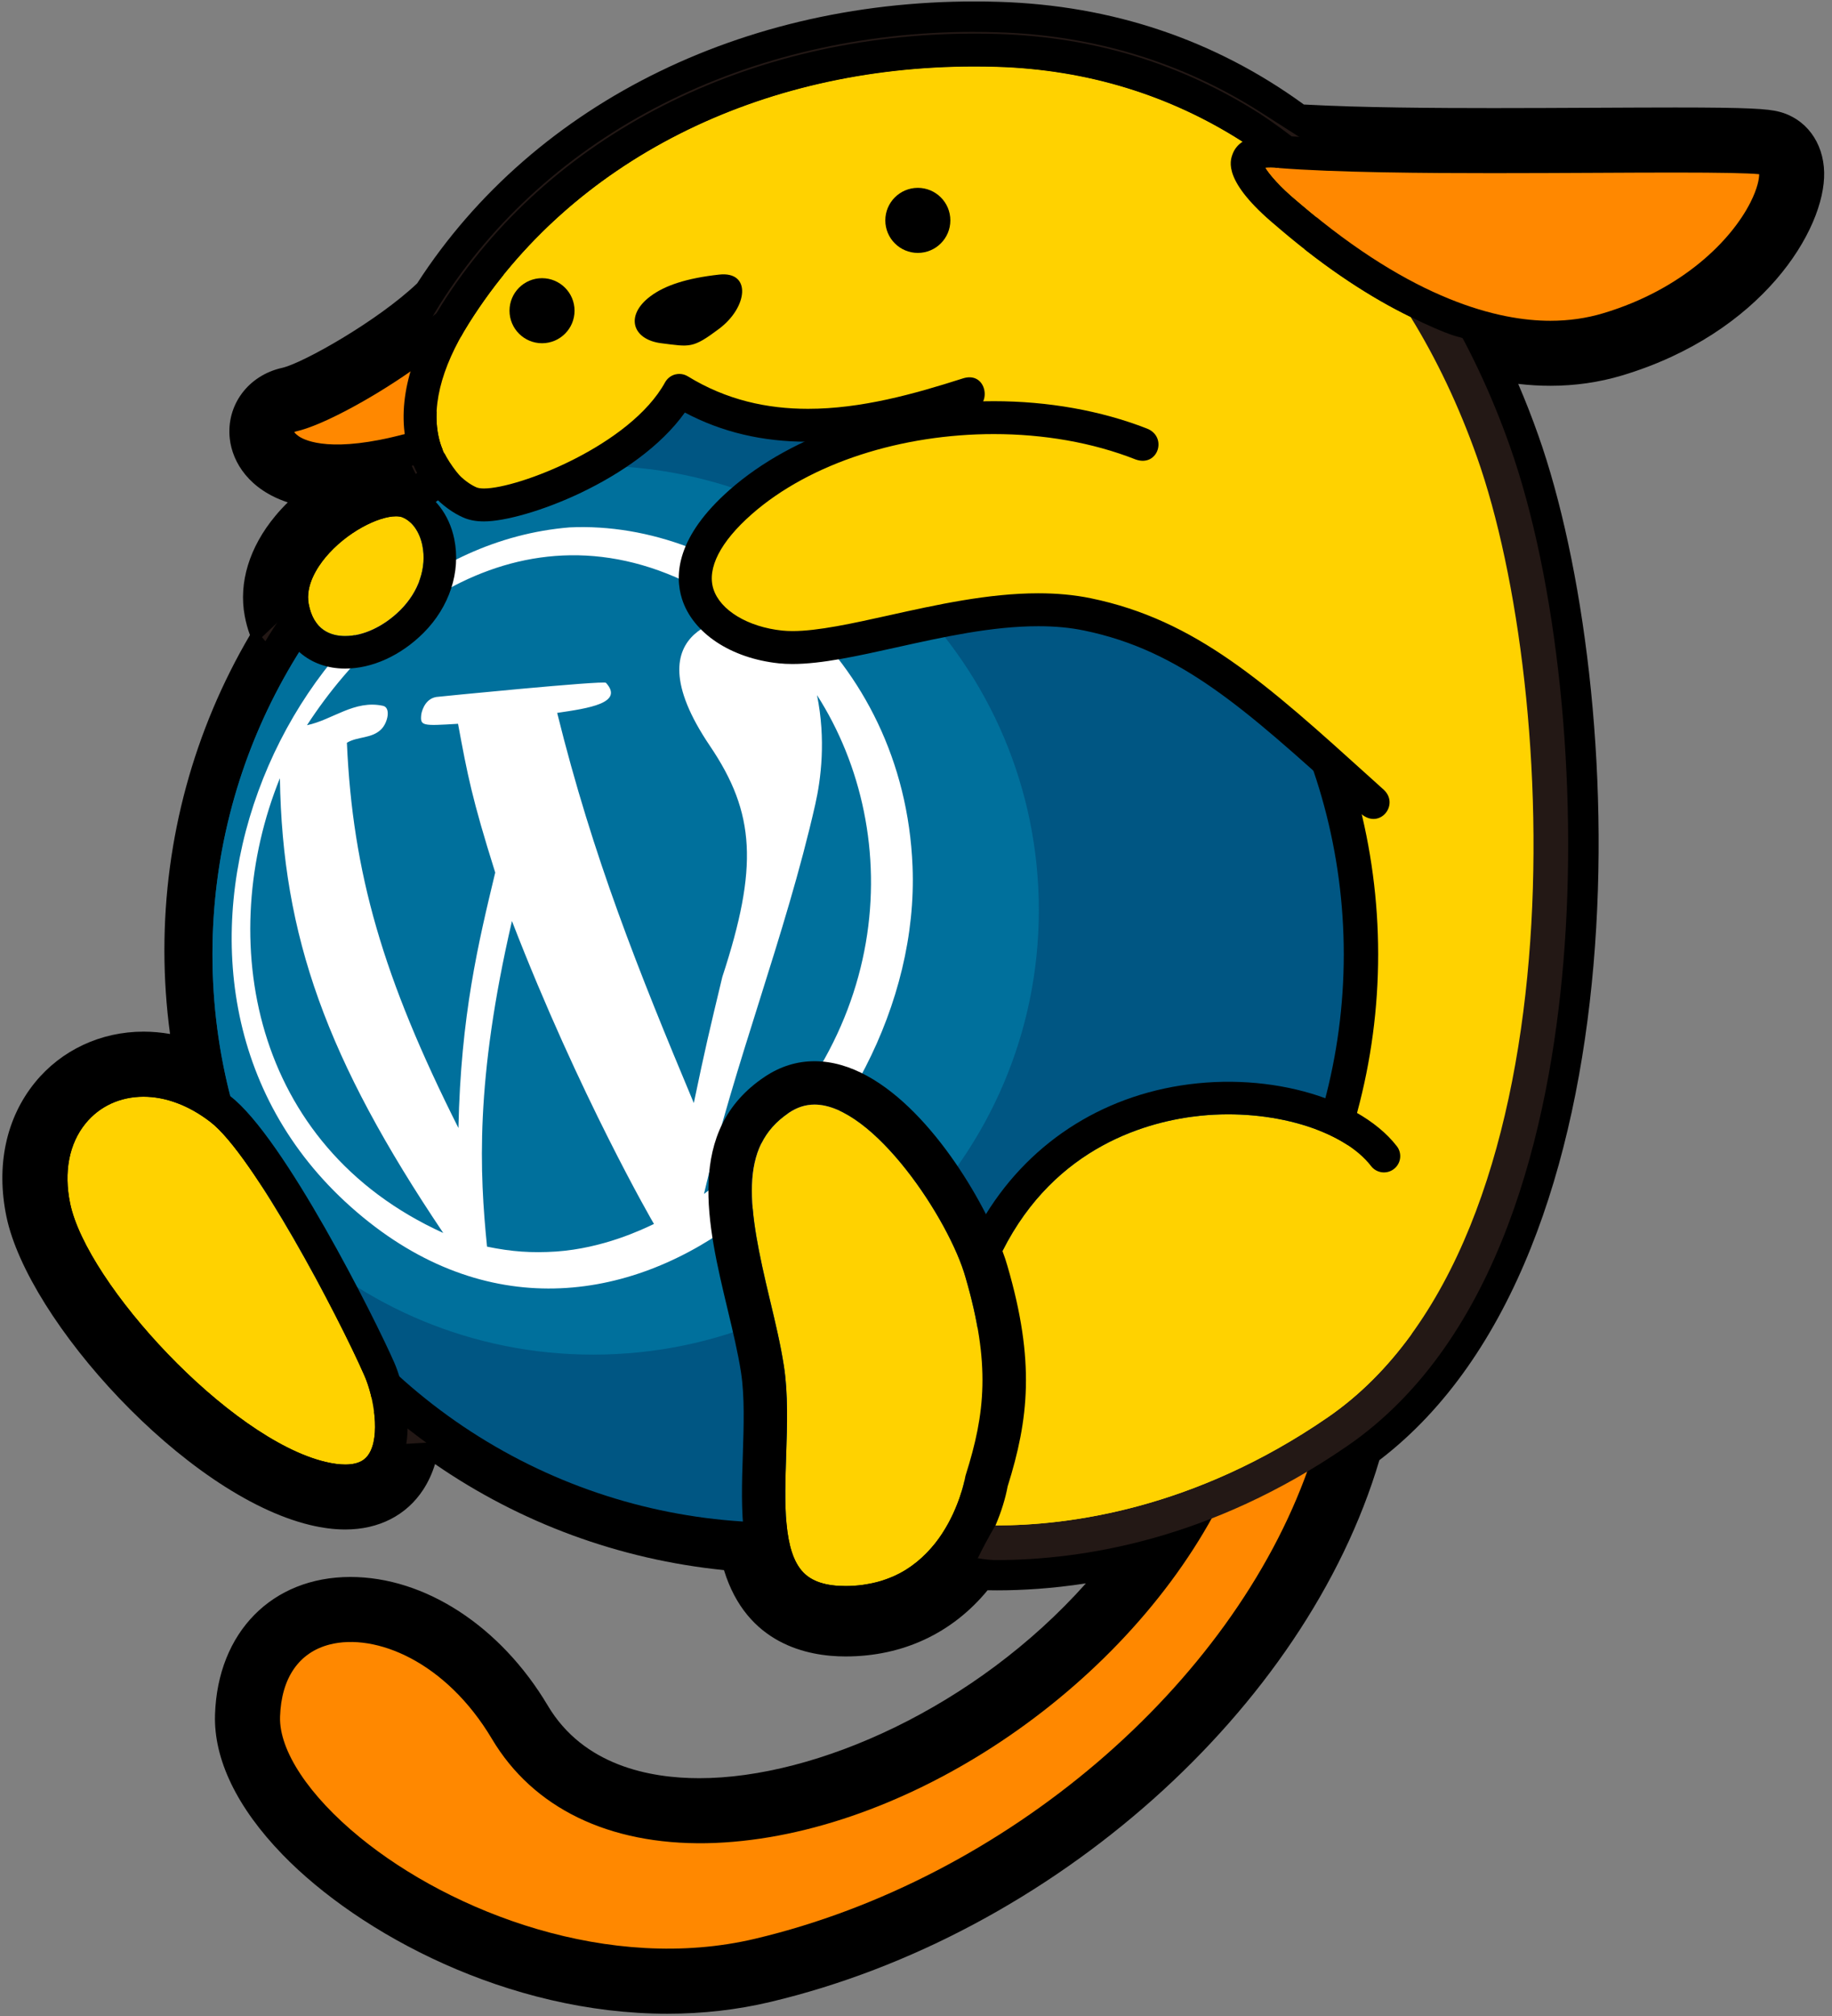<?xml version="1.0" encoding="utf-8"?>
<!-- Generator: Adobe Illustrator 18.1.1, SVG Export Plug-In . SVG Version: 6.00 Build 0)  -->
<svg version="1.1" xmlns="http://www.w3.org/2000/svg" xmlns:xlink="http://www.w3.org/1999/xlink" x="0px" y="0px"
	 viewBox="-267 387.89 60 66" enable-background="new -267 387.89 60 66" xml:space="preserve">
<rect x="-267" y="387.89" width="60" height="66" fill="#808080" stroke="none"/>
<g id="outline">
	<path id="Fill-1_1_" d="M-208.742,391.545c-0.369-0.092-0.971-0.136-3.392-0.136
		c-0.782,0-1.67,0.005-2.615,0.009c-1.067,0.005-2.205,0.011-3.342,0.011
		c-1.827,0-4.385-0.013-6.206-0.117c-2.916-2.119-6.275-3.25-9.992-3.362
		c-8.055-0.247-15.186,3.234-19.048,9.216c-1.305,1.241-3.76,2.62-4.424,2.767
		c-1.113,0.247-1.834,1.222-1.714,2.316c0.087,0.789,0.648,1.676,1.9,2.088
		c-0.145,0.142-0.282,0.291-0.41,0.445c-0.849,1.022-1.204,2.184-1,3.273
		c0.041,0.218,0.098,0.427,0.171,0.625c-1.836,3.124-2.802,6.67-2.802,10.316
		c0,0.921,0.062,1.837,0.185,2.744c-0.289-0.05-0.579-0.076-0.87-0.076
		c-1.397,0-2.691,0.605-3.551,1.661c-0.95,1.166-1.283,2.726-0.938,4.392
		c0.703,3.394,5.847,9.116,9.949,10.1c0.404,0.097,0.79,0.146,1.147,0.146
		c1.097,0,2.004-0.462,2.553-1.302c0.174-0.267,0.3-0.55,0.388-0.84
		c2.799,1.93,6.036,3.125,9.464,3.472c0.743,2.422,2.737,2.826,3.981,2.826
		c1.876,0,3.497-0.762,4.652-2.167c0.104,0.001,0.209,0.003,0.314,0.003
		c0.793,0,1.779-0.054,2.906-0.228c-3.609,4.048-8.823,6.378-12.662,6.378h-0.001
		c-1.618,0-3.792-0.413-4.96-2.376c-1.545-2.598-4.023-4.212-6.465-4.212
		c-2.565,0-4.347,1.81-4.434,4.504c-0.047,1.458,0.717,3.044,2.211,4.585
		c2.513,2.594,7.385,5.21,12.606,5.21c1.154,0,2.285-0.129,3.361-0.384
		c9.253-2.19,17.544-9.595,19.956-17.739c8.832-6.744,8.132-25.284,5.205-33.551
		c-0.203-0.574-0.422-1.136-0.658-1.684c0.356,0.041,0.708,0.062,1.055,0.062
		c0.809,0,1.597-0.114,2.343-0.337c4.591-1.376,6.665-4.783,6.622-6.651
		C-207.279,392.545-207.862,391.765-208.742,391.545"/>
</g>
<g id="tail">
	<path id="Fill-14_5_" d="M-221.125,422.968l-4.781,1.156c0,0,0.406,7.562-2.915,13.917
		c-3.331,5.173-9.596,9.024-15.067,9.128c-1.962,0.043-4.622-0.435-6.086-2.895
		c-1.778-2.988-4.615-4.061-6.497-3.576c-1.483,0.381-2.365,1.606-2.421,3.357
		c-0.047,1.459,1.05,3.214,3.009,4.815c2.576,2.105,6.638,3.877,10.78,3.877
		c1.028,0,2.062-0.109,3.078-0.35c9.033-2.139,17.102-9.415,19.274-17.346
		C-220.938,428.436-221.125,422.968-221.125,422.968z M-224.148,435.955
		c-2.516,7.108-9.9,13.46-18.122,15.406l0,0
		c-4.756,1.126-9.926-0.853-12.939-3.315c-1.676-1.369-2.655-2.848-2.619-3.956
		c0.041-1.264,0.617-2.102,1.622-2.361c1.5-0.386,3.807,0.551,5.317,3.089
		c1.346,2.262,3.823,3.467,7.021,3.415c6.191-0.117,13.326-4.733,16.611-10.74"/>
	<path id="Fill-10_3_" fill="#FF8800" d="M-224.148,435.955
		c-2.516,7.108-9.9,13.46-18.122,15.406c-4.756,1.126-9.926-0.853-12.939-3.315
		c-1.676-1.369-2.655-2.848-2.619-3.956c0.041-1.264,0.617-2.102,1.622-2.361
		c1.5-0.386,3.807,0.551,5.317,3.089c1.346,2.262,3.823,3.467,7.021,3.415
		c6.191-0.117,13.326-4.733,16.611-10.74c2.882-6.526,2.538-12.651,2.538-12.651
		l2.5-0.625C-222.219,424.218-222.297,430.693-224.148,435.955"/>
	<path id="Fill-10_2_" fill="#FF8800" d="M-224.148,435.955"/>
</g>
<g id="body">
	<g id="Fill-13_6_">
		<path fill="#FFD200" d="M-234.398,438.395c-0.894-0.042-2.032-0.486-3.608-1.1
			c-1.681-0.655-3.772-1.471-6.315-2.09c-1.91-0.465-4.183-0.701-6.756-0.701
			c-2.128,0-3.677,0.17-3.692,0.172l-0.348,0.039l-6.036-9.275l0.148-0.292
			c1.49-2.929,4.133-4.476,7.643-4.476c2.171,0,4.116,0.583,5.058,0.92
			c0.083-0.542,0.133-1.651-0.211-3.664c-3.695-2.541-8.586-8.47-8.796-8.726
			l-0.334-0.407l4.67-4.445l0.392,0.418c0.006,0.006,0.454,0.479,1.568,1.336
			c-0.319-0.825-0.656-1.536-0.806-1.841c-0.49-0.284-1.041-0.848-1.3-1.699
			c-0.376-1.239-0.029-2.761,1.006-4.402c3.421-5.424,9.788-8.662,17.03-8.662
			c0.25,0,0.501,0.004,0.753,0.011c3.041,0.092,5.846,0.946,8.335,2.54
			l0.733,0.47l-0.727,0.48c-0.057,0.038-0.089,0.078-0.109,0.134
			c-0.113,0.313,0.367,0.967,1.255,1.706l0.133,0.113
			c1.406,1.198,2.808,2.141,4.163,2.801l0.148,0.072l0.086,0.14
			c0.88,1.428,1.629,3.007,2.226,4.696c2.763,7.8,3.465,26.198-5.102,32.094
			c-4.368,3.006-8.479,3.638-11.157,3.638H-234.398z"/>
		<path fill="#231815" d="M-235.088,390.067c0.244,0,0.489,0.004,0.735,0.011
			c2.966,0.089,5.682,0.936,8.047,2.451c-0.155,0.102-0.267,0.239-0.33,0.414
			c-0.079,0.218-0.32,0.882,1.425,2.335l0.127,0.109
			c1.578,1.344,3.01,2.259,4.283,2.879c0.847,1.376,1.578,2.906,2.174,4.588
			c2.713,7.661,3.446,25.702-4.889,31.438c-4.374,3.01-8.486,3.537-10.837,3.537
			c-0.015,0-0.03,0-0.045-0c-1.647-0.077-4.916-1.985-9.791-3.172
			c-2.335-0.569-4.876-0.717-6.889-0.717c-2.19,0-3.757,0.175-3.757,0.175
			L-260.5,425.405c1.677-3.294,4.557-4.166,7.137-4.166
			c2.902,0,5.425,1.104,5.425,1.104s0.625-0.938-0.062-4.75c-3.688-2.438-8.875-8.75-8.875-8.75
			l3.875-3.688c0,0,0.812,0.875,3.062,2.438c-0.438-1.75-1.461-3.748-1.461-3.748
			c-0.396-0.176-0.944-0.66-1.182-1.445c-0.328-1.078-0.001-2.438,0.943-3.935
			C-248.3,393.173-242.153,390.067-235.088,390.067 M-235.088,388.933h-0
			c-7.437-0-13.983,3.337-17.509,8.926c-1.125,1.784-1.495,3.468-1.068,4.87
			c0.12,0.393,0.293,0.736,0.496,1.027l-0.612,0.577l-3.875,3.688l-0.764,0.727
			l0.669,0.815c0.208,0.254,4.979,6.036,8.714,8.693
			c0.192,1.186,0.235,2.014,0.222,2.572c-1.092-0.335-2.746-0.722-4.548-0.722
			c-3.737-0-6.554,1.655-8.148,4.786l-0.297,0.584l0.357,0.549l5.667,8.708
			l0.381,0.586l0.695-0.077c0.015-0.002,1.538-0.168,3.631-0.168
			c2.492,0,4.782,0.237,6.621,0.685c2.506,0.61,4.578,1.418,6.243,2.067
			c1.626,0.634,2.802,1.092,3.763,1.137l0.025,0.001l0.025,0
			c2.808,0,7.04-0.648,11.528-3.737c5.039-3.468,6.628-10.526,7.074-15.836
			c0.493-5.865-0.198-12.505-1.759-16.914c-0.611-1.726-1.377-3.342-2.277-4.804
			l-0.173-0.281l-0.296-0.144c-1.313-0.64-2.674-1.556-4.044-2.723l-0.128-0.109
			c-0.642-0.534-0.908-0.884-1.016-1.064l1.266-0.836l-1.469-0.94
			c-2.577-1.65-5.479-2.534-8.625-2.629c-0.257-0.008-0.514-0.012-0.77-0.012
			H-235.088L-235.088,388.933z"/>
	</g>
</g>
<g id="WordPress-logo">
	<ellipse id="circle_2_" cx="-241.516" cy="419.134" rx="19.652" ry="19.735"/>
	<ellipse id="circle" fill="#005683" cx="-241.516" cy="419.134" rx="18.526" ry="18.604"/>
	<path id="circle_1_" fill="#00709C" d="M-247.573,403.134c-1.561,0-3.062,0.25-4.473,0.702
		c-4.828,3.358-7.996,8.953-7.996,15.298c0,3.262,0.841,6.324,2.309,8.989
		c2.628,2.543,6.207,4.115,10.159,4.115c8.062,0,14.597-6.515,14.597-14.552
		C-232.976,409.649-239.511,403.134-247.573,403.134z"/>
	<path id="Fill-5_1_" fill="#FFFFFF" d="M-248.785,428.863c-0.806,0.052-1.462,0.006-2.264-0.16
		c-0.242-2.408-0.398-5.417,0.816-10.66c2.205,5.708,4.634,9.894,4.651,9.917
		C-245.994,428.156-247.25,428.755-248.785,428.863 M-252.483,428.255
		c-6.309-2.866-7.467-9.659-5.35-14.888
		C-257.753,418.542-256.303,422.577-252.483,428.255 M-243.943,426.977
		c1.001-4.311,2.665-8.432,3.643-12.749c0.189-0.835,0.353-2.133,0.058-3.581
		C-237.326,415.199-237.661,422.27-243.943,426.977 M-256.946,411.632
		c2.848-4.381,8.295-7.944,14.273-3.569c-0.04-0.002-3.832,0.172-1.076,4.247
		c1.49,2.202,1.584,3.969,0.406,7.562c-0.425,1.771-0.554,2.306-0.934,4.13
		c-1.819-4.345-3.303-8.043-4.475-12.773c1.031-0.151,2.198-0.323,1.598-0.985
		c-0.076-0.083-5.505,0.455-5.557,0.464c-0.417,0.071-0.49,0.561-0.491,0.566
		c-0.043,0.387,0.027,0.383,1.203,0.312c0.31,1.67,0.451,2.432,1.218,4.87
		c-0.553,2.3-1.127,4.679-1.205,8.363c-2.474-4.921-3.464-8.339-3.653-12.612
		c0.351-0.213,0.82-0.13,1.13-0.447c0.212-0.217,0.315-0.706,0.051-0.763
		C-255.393,410.794-256.107,411.457-256.946,411.632 M-248.35,405.156
		c-9.359,0.772-15.437,14.868-7.159,22.245
		c8.389,7.476,18.754-2.184,18.396-11.146
		C-237.391,409.307-243.148,404.907-248.35,405.156"/>
</g>
<g id="leg-left">
	<g id="Fill-13_2_">
		<path fill="#FFD200" d="M-220.787,431.589c-0.775,1.065-1.68,1.981-2.728,2.702
			c-4.402,3.029-8.539,3.544-10.882,3.537c-0.553-0.109-0.947-0.204-1.009-1.329
			c-0.058-1.037-0.062-4.938,1.237-7.65c1.74-3.456,4.811-4.263,6.497-4.433
			c2.314-0.233,4.657,0.46,5.577,1.65
			C-220.969,427.249-219.812,429.811-220.787,431.589z"/>
	</g>
	<path id="Fill-14_4_" d="M-223.572,423.852c-1.227-0.454-2.716-0.648-4.207-0.496
		c-2.946,0.298-5.423,1.845-6.931,4.284c0,0-0.321,0.453-0.508,0.797
		s0.63,1.012,1.049,0.412c1.74-3.456,4.811-4.263,6.497-4.433
		c2.314-0.233,4.657,0.46,5.577,1.65c0.179,0.233,0.515,0.275,0.747,0.095
		c0.233-0.179,0.276-0.514,0.096-0.746c-0.33-0.427-0.791-0.8-1.34-1.11
		C-222.593,424.304-223.394,423.892-223.572,423.852z"/>
</g>
<g id="sole-right">
	<path id="Fill-8_1_" fill="#FFD200" d="M-264.199,424.671c-0.538,0.66-0.717,1.589-0.504,2.617
		c0.543,2.621,5.203,7.704,8.36,8.461c0.241,0.058,0.46,0.087,0.65,0.087
		c0.492,0,0.675-0.193,0.77-0.338c0.385-0.589,0.167-1.869-0.139-2.567
		c-0.874-1.997-3.644-7.231-5.044-8.308c-0.705-0.542-1.463-0.829-2.194-0.829
		C-263.064,423.795-263.739,424.106-264.199,424.671"/>
	<path id="Fill-18_1_" d="M-255.693,436.9L-255.693,436.9c-0.273,0-0.576-0.039-0.898-0.116
		c-3.602-0.864-8.531-6.27-9.155-9.281c-0.279-1.347-0.023-2.591,0.721-3.504
		c0.657-0.806,1.651-1.269,2.726-1.269c0.968,0,1.951,0.363,2.844,1.05
		c1.754,1.348,4.728,7.258,5.37,8.724c0.267,0.61,0.797,2.441,0.054,3.576
		C-254.276,436.455-254.763,436.9-255.693,436.9L-255.693,436.9z M-262.3,423.795
		c-0.764,0-1.439,0.311-1.899,0.876c-0.538,0.66-0.717,1.589-0.504,2.617
		c0.543,2.621,5.203,7.704,8.36,8.461c0.241,0.058,0.46,0.087,0.65,0.087
		c0.492,0,0.675-0.193,0.77-0.338c0.385-0.589,0.167-1.869-0.139-2.567
		c-0.874-1.997-3.644-7.231-5.044-8.308
		C-260.81,424.081-261.569,423.795-262.3,423.795L-262.3,423.795z"/>
</g>
<g id="sole-left">
	<path id="Fill-6_1_" fill="#FFD200" d="M-235.187,430.417c-0.006-0.022-0.011-0.044-0.016-0.067
		c-0.051-0.202-0.107-0.411-0.17-0.627c-0.527-1.898-3.034-5.672-4.949-5.672
		c-0.294,0-0.569,0.088-0.839,0.268c-1.677,1.118-1.338,3.14-0.63,6.096
		c0.175,0.731,0.356,1.488,0.465,2.194c0.142,0.919,0.107,1.945,0.074,2.937
		c-0.051,1.541-0.104,3.134,0.561,3.821c0.291,0.301,0.744,0.447,1.385,0.447
		c0.186,0,0.36-0.014,0.529-0.035c0.051-0.006,0.1-0.016,0.15-0.024
		c0.118-0.019,0.232-0.043,0.342-0.071c0.049-0.013,0.097-0.026,0.144-0.04
		c0.114-0.035,0.224-0.075,0.329-0.119c0.031-0.013,0.064-0.024,0.094-0.038
		c0.135-0.061,0.263-0.129,0.384-0.204c0.012-0.007,0.022-0.016,0.034-0.023
		c0.107-0.068,0.208-0.141,0.303-0.217c0.028-0.022,0.055-0.045,0.082-0.068
		c0.078-0.066,0.153-0.135,0.224-0.206c0.024-0.024,0.048-0.048,0.071-0.072
		c0.08-0.084,0.155-0.17,0.225-0.257c0.008-0.01,0.017-0.02,0.025-0.03
		c0.078-0.099,0.151-0.2,0.218-0.302c0.016-0.024,0.03-0.048,0.045-0.071
		c0.048-0.075,0.093-0.15,0.135-0.225c0.02-0.036,0.039-0.071,0.058-0.106
		c0.033-0.062,0.064-0.123,0.093-0.183c0.018-0.038,0.037-0.076,0.054-0.114
		c0.024-0.053,0.045-0.104,0.066-0.155c0.045-0.107,0.085-0.21,0.118-0.305
		c0.002-0.005,0.004-0.011,0.006-0.016c0.023-0.068,0.045-0.133,0.063-0.193
		c0.081-0.262,0.117-0.446,0.122-0.477c0.005-0.03,0.013-0.062,0.022-0.092
		c0.532-1.684,0.746-3.1,0.312-5.185
		C-235.095,430.802-235.139,430.612-235.187,430.417"/>
	<path id="Fill-14_3_" d="M-234.71,427.639c-1.107-2.163-3.252-5.007-5.613-5.007
		c-0.576,0-1.123,0.17-1.626,0.506c-2.627,1.75-1.881,4.862-1.224,7.607
		c0.176,0.736,0.343,1.432,0.443,2.08c0.121,0.788,0.089,1.747,0.059,2.674
		c-0.061,1.837-0.124,3.735,0.959,4.855c0.564,0.583,1.374,0.879,2.406,0.879
		c2.134,0,3.514-1.111,4.342-2.354c0.309-0.632,0.569-1.053,0.569-1.053
		c0.197-0.461,0.328-0.903,0.396-1.273c0.69-2.198,0.906-4.094-0.007-7.22
		c-0.04-0.144-0.095-0.309-0.162-0.486
		C-234.438,428.218-234.71,427.639-234.71,427.639z M-235.369,436.171
		c-0.01,0.029-0.017,0.061-0.022,0.092c-0.026,0.145-0.67,3.552-3.916,3.552
		c-0.642,0-1.095-0.146-1.385-0.447c-0.665-0.687-0.612-2.28-0.561-3.821
		c0.033-0.992,0.067-2.019-0.074-2.937c-0.109-0.706-0.29-1.463-0.465-2.194
		c-0.708-2.957-1.047-4.979,0.63-6.096c0.27-0.18,0.545-0.268,0.839-0.268
		c1.915,0,4.422,3.774,4.949,5.672C-234.55,432.547-234.736,434.168-235.369,436.171
		L-235.369,436.171z"/>
</g>
<g id="ear-right">
	<path id="Fill-14_2_" d="M-250.953,400.624c0.703-1.391,0.734-2.188,0.781-2.953
		s-0.5-0.953-0.828-0.734s-0.953,0.63-1.953,1.401
		c-1,0.771-3.666,2.433-4.576,2.635c-0.421,0.093-0.739,0.376-0.851,0.756
		c-0.113,0.384,0.009,0.805,0.324,1.124c0.289,0.292,0.891,0.656,2.096,0.656
		c0.648,0,1.473-0.108,2.515-0.387C-252.548,402.809-251.656,402.014-250.953,400.624z
		 M-253.731,402.096L-253.731,402.096c-2.382,0.636-3.262,0.226-3.478,0.081
		c-0.118-0.079-0.149-0.139-0.154-0.137c0,0,0.016-0.017,0.065-0.028
		c0.799-0.177,2.369-1.007,3.761-1.974"/>
	<path id="Fill-11_2_" fill="#FF8800" d="M-257.298,402.012c-0.05,0.011-0.065,0.028-0.065,0.028
		c0.005-0.002,0.037,0.058,0.154,0.137c0.216,0.146,1.096,0.556,3.478-0.081
		c1.263-0.535,2.251-2.307,2.497-3.109c0.292-0.949-0.11-0.52-0.578-0.145
		s-1.725,1.195-1.725,1.195C-254.929,401.005-256.499,401.834-257.298,402.012"/>
</g>
<g id="hand-right">
	<path id="Fill-9_1_" fill="#FFD200" d="M-256.89,407.663c0.163,0.868,0.739,1.05,1.194,1.05
		c0.598,0,1.275-0.32,1.811-0.856c0.598-0.598,0.867-1.387,0.718-2.111
		c-0.092-0.45-0.338-0.794-0.657-0.922c-0.052-0.021-0.124-0.032-0.208-0.032
		c-0.573,0-1.621,0.516-2.313,1.35C-256.598,406.448-257.006,407.05-256.89,407.663"
		/>
	<path id="Fill-12_1_" d="M-255.696,409.778L-255.696,409.778
		c-1.16,0-2.019-0.735-2.241-1.919c-0.145-0.771,0.13-1.622,0.773-2.396
		c0.835-1.005,2.152-1.734,3.133-1.734c0.221,0,0.424,0.036,0.603,0.108
		c0.652,0.261,1.14,0.895,1.305,1.696c0.221,1.076-0.156,2.226-1.008,3.078
		C-253.874,409.352-254.809,409.778-255.696,409.778L-255.696,409.778z M-254.032,404.793
		c-0.573,0-1.621,0.516-2.313,1.35c-0.253,0.305-0.66,0.907-0.545,1.52
		c0.163,0.868,0.739,1.05,1.194,1.05c0.598,0,1.275-0.32,1.811-0.856
		c0.598-0.598,0.867-1.387,0.718-2.111c-0.092-0.45-0.338-0.794-0.657-0.922
		C-253.877,404.804-253.948,404.793-254.032,404.793L-254.032,404.793z"/>
</g>
<g id="face">
	<path id="Fill-13_7_" fill="#FFD200" d="M-223.854,394.572c0,0-0.646-0.833-2.451-2.043
		c-2.366-1.514-5.081-2.361-8.047-2.451c-7.371-0.223-13.832,2.912-17.285,8.386
		c-0.944,1.497-1.27,2.858-0.943,3.935c0.239,0.785,1.247,1.798,1.643,1.974
		c0.671,0.299,4.51-1.214,5.75-3.469c0.071-0.127,0.19-0.221,0.331-0.258
		c0.142-0.037,0.291-0.015,0.415,0.061c2.913,1.791,5.91,1.447,9.098,0.728
		s6.031-1,8.875-3.094S-223.845,394.581-223.854,394.572z"/>
	<path id="Fill-13_5_" d="M-223.003,393.912c-0.077-0.099-0.807-1.008-2.703-2.278
		c-2.587-1.656-5.479-2.538-8.615-2.632c-0.257-0.008-0.513-0.012-0.768-0.012l0,0
		c-7.418,0-13.945,3.327-17.461,8.9c-1.116,1.77-1.483,3.438-1.062,4.823
		c0.344,1.131,1.143,1.835,1.776,2.116c0.198,0.088,0.422,0.131,0.686,0.131
		c1.332,0,4.986-1.335,6.58-3.564c1.213,0.643,2.537,0.956,4.031,0.956
		c1.878,0,5.008-0.915,5.508-1.103s0.321-1.214-0.438-0.969
		c-1.607,0.514-3.33,0.994-5.07,0.994c-1.336,0-2.668-0.286-3.933-1.063
		c-0.085-0.052-0.181-0.079-0.279-0.079c-0.045,0-0.091,0.006-0.136,0.017
		c-0.141,0.037-0.26,0.131-0.331,0.258c-1.134,2.06-4.798,3.475-5.932,3.475
		c-0.107,0-0.191-0.013-0.249-0.038c-0.396-0.176-0.944-0.66-1.182-1.445
		c-0.328-1.078-0.001-2.438,0.943-3.935c3.338-5.291,9.485-8.397,16.55-8.397
		c0.244,0,0.489,0.004,0.736,0.011c2.966,0.089,5.682,0.936,8.047,2.451
		c1.805,1.21,2.451,2.043,2.451,2.043
		C-223.25,395.186-222.474,394.544-223.003,393.912z"/>
</g>
<g id="eye-left">
	<path id="Fill-17_1_" d="M-235.875,395.105c0,0.588-0.477,1.065-1.065,1.065
		s-1.065-0.477-1.065-1.065c0-0.588,0.477-1.065,1.065-1.065
		S-235.875,394.517-235.875,395.105"/>
</g>
<g id="eye-right">
	<path id="Fill-16_1_" d="M-248.183,398.062c0,0.588-0.477,1.065-1.065,1.065
		c-0.588,0-1.065-0.477-1.065-1.065c0-0.588,0.477-1.065,1.065-1.065
		C-248.66,396.998-248.183,397.474-248.183,398.062"/>
</g>
<g id="nose">
	<path id="Fill-15_1_" d="M-245.698,397.589c-0.847,0.635-0.591,1.42,0.355,1.538
		c0.947,0.118,1.021,0.181,1.894-0.473c0.947-0.71,1.065-1.893,0-1.774
		C-244.514,396.998-245.224,397.234-245.698,397.589"/>
</g>
<g id="hand-left_1_">
	<path id="Fill-13_3_" fill="#FFD200" d="M-251.638,398.464"/>
	<path id="Fill-13_4_" fill="#FFD200" stroke="#FFD200" stroke-miterlimit="10" d="M-222.891,407.546
		c-1.859-2.625-4.438-3.938-6.908-4.612c-4.083-1.61-9.612-0.821-12.589,1.797
		c-1.021,0.898-1.464,1.765-1.248,2.442c0.222,0.695,1.127,1.243,2.254,1.361
		c0.847,0.088,2.135-0.197,3.5-0.5c2.104-0.467,4.489-0.996,6.611-0.556
		c3.44,0.711,5.723,2.774,9.177,5.896l0.421,0.38
		C-220,414.648-221.031,410.171-222.891,407.546z"/>
	<path id="Fill-13_1_" d="M-221.672,413.753l-0.421-0.38
		c-3.454-3.122-5.737-5.185-9.177-5.896c-0.56-0.116-1.139-0.164-1.725-0.164
		c-1.637,0-3.338,0.377-4.886,0.721c-1.194,0.265-2.329,0.516-3.161,0.516
		c-0.119,0-0.233-0.005-0.339-0.016c-1.127-0.118-2.032-0.665-2.254-1.361
		c-0.216-0.677,0.228-1.544,1.248-2.442c1.934-1.702,4.946-2.631,7.939-2.63
		c1.612,0,3.22,0.27,4.649,0.834c0.736,0.253,1.048-0.761,0.35-1.02
		c-1.497-0.583-3.224-0.891-5-0.891h0l0,0h-0
		c-3.353-0-6.587,1.083-8.651,2.899c-1.745,1.535-1.813,2.793-1.563,3.578
		c0.355,1.114,1.599,1.94,3.168,2.105c0.142,0.015,0.293,0.022,0.451,0.022
		c0.954,0,2.14-0.263,3.395-0.542c1.541-0.342,3.134-0.695,4.653-0.695
		c0.552,0,1.045,0.046,1.507,0.142c3.154,0.652,5.231,2.53,8.673,5.641
		l0.421,0.381C-221.797,415.03-221.172,414.233-221.672,413.753z"/>
</g>
<g id="ear-left">
	<path id="Fill-14_1_" d="M-219.194,398.929c1.187,0.398,2.186,0.527,2.972,0.527h0.001
		c0.705,0,1.391-0.099,2.038-0.292c4.155-1.246,5.893-4.316,5.863-5.607
		c-0.012-0.509-0.266-0.875-0.68-0.978l0,0c-0.257-0.065-0.871-0.104-3.126-0.104
		c-0.782,0-1.673,0.004-2.619,0.009c-1.073,0.005-2.219,0.011-3.363,0.011
		c-1.96,0-4.709-0.015-6.567-0.138c-0.738-0.081-1.293-0.013-1.63,0.173
		c-0.155,0.102-0.267,0.239-0.33,0.414c-0.079,0.218-0.32,0.882,1.425,2.335
		l0.127,0.109c1.578,1.344,3.01,2.259,4.283,2.879
		C-219.562,398.874-219.194,398.929-219.194,398.929z M-209.667,394.508
		c-0.627,1.247-2.224,2.856-4.823,3.636c-0.548,0.164-1.13,0.248-1.732,0.248
		h-0.001c-1.685-0-4.469-0.662-8.169-3.815l-0.137-0.116
		c-0.544-0.453-0.884-0.85-1.023-1.077c0.094-0.008,0.239-0.008,0.403,0.005
		c1.883,0.153,4.92,0.17,7.04,0.17c1.146,0,2.294-0.006,3.369-0.011
		c0.945-0.005,1.833-0.009,2.614-0.009c1.468,0,2.387,0.018,2.741,0.054
		C-209.385,393.736-209.433,394.042-209.667,394.508L-209.667,394.508z"/>
	<path id="Fill-7_1_" fill="#FF8800" d="M-218.109,393.559c-2.12,0-5.157-0.018-7.04-0.17
		c-0.164-0.013-0.309-0.013-0.403-0.005c0.139,0.227,0.479,0.624,1.023,1.077
		l0.137,0.116c3.7,3.153,6.485,3.815,8.169,3.815h0.001
		c0.602,0,1.184-0.083,1.732-0.248c2.599-0.779,4.196-2.389,4.823-3.636
		c0.234-0.466,0.282-0.772,0.282-0.915c-0.354-0.036-1.273-0.054-2.741-0.054
		c-0.781,0-1.669,0.004-2.614,0.009C-215.815,393.553-216.963,393.559-218.109,393.559"/>
</g>
</svg>
